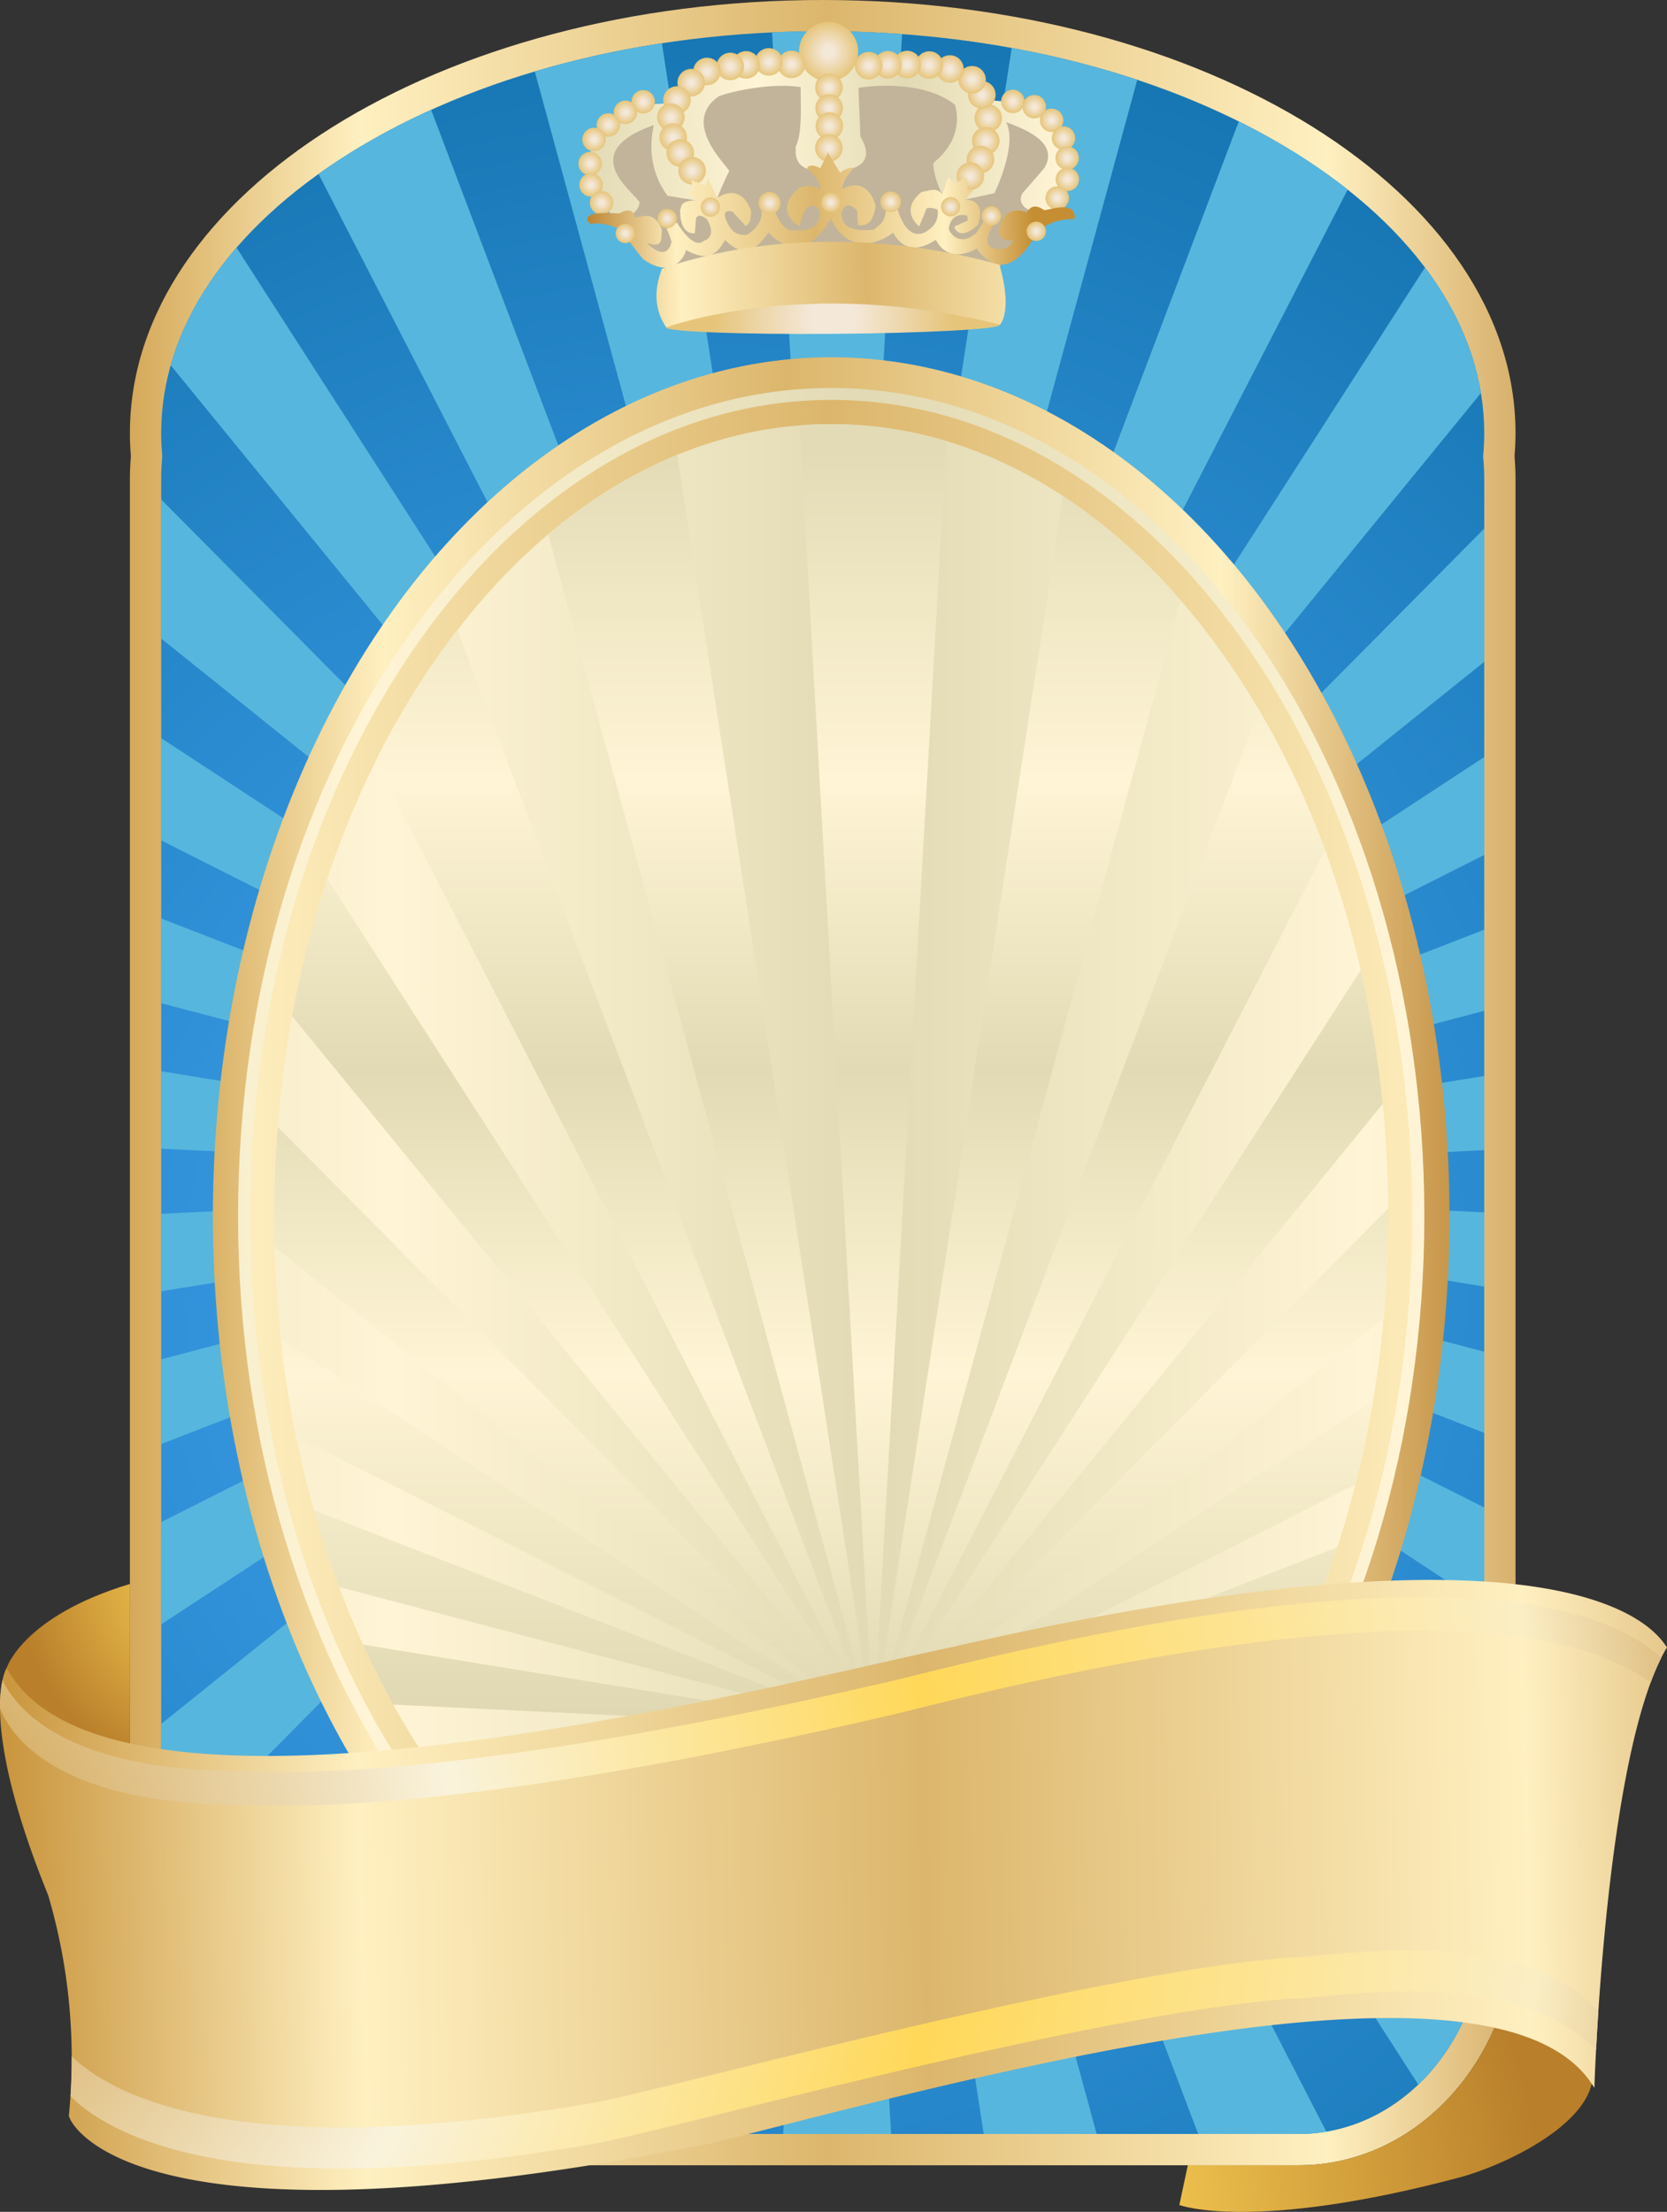 <svg xmlns="http://www.w3.org/2000/svg" xmlns:xlink="http://www.w3.org/1999/xlink" viewBox="0 0 853.76 1132.71"><rect x="0" y="0" width="853.76" height="1132.71" fill="#333333" stroke="none"/><defs><style>.cls-1{fill:url(#linear-gradient);}.cls-2{fill:url(#radial-gradient);}.cls-3{fill:#57b6dd;}.cls-4{fill:url(#linear-gradient-2);}.cls-5{fill:url(#linear-gradient-3);}.cls-6{fill:url(#linear-gradient-4);}.cls-7{fill:url(#linear-gradient-5);}.cls-8{fill:url(#linear-gradient-6);}.cls-9{fill:url(#radial-gradient-2);}.cls-10{fill:url(#radial-gradient-3);}.cls-11{fill:url(#linear-gradient-7);}.cls-12{fill:url(#radial-gradient-4);}.cls-13{fill:url(#radial-gradient-5);}.cls-14{fill:#c1b49a;}.cls-15{fill:url(#linear-gradient-8);}.cls-16{fill:url(#radial-gradient-6);}.cls-17{fill:url(#radial-gradient-7);}.cls-18{fill:url(#radial-gradient-8);}.cls-19{fill:url(#radial-gradient-9);}.cls-20{fill:url(#radial-gradient-10);}.cls-21{fill:url(#radial-gradient-11);}.cls-22{fill:url(#radial-gradient-12);}.cls-23{fill:url(#radial-gradient-13);}.cls-24{fill:url(#radial-gradient-14);}.cls-25{fill:url(#radial-gradient-15);}.cls-26{fill:url(#radial-gradient-16);}.cls-27{fill:url(#radial-gradient-17);}.cls-28{fill:url(#radial-gradient-18);}.cls-29{fill:url(#radial-gradient-19);}.cls-30{fill:url(#radial-gradient-20);}.cls-31{fill:url(#radial-gradient-21);}.cls-32{fill:url(#radial-gradient-22);}.cls-33{fill:url(#radial-gradient-23);}.cls-34{fill:url(#radial-gradient-24);}.cls-35{fill:url(#radial-gradient-25);}.cls-36{fill:url(#radial-gradient-26);}.cls-37{fill:url(#radial-gradient-27);}.cls-38{fill:url(#radial-gradient-28);}.cls-39{fill:url(#radial-gradient-29);}.cls-40{fill:url(#radial-gradient-30);}.cls-41{fill:url(#radial-gradient-31);}.cls-42{fill:url(#radial-gradient-32);}.cls-43{fill:url(#radial-gradient-33);}.cls-44{fill:url(#radial-gradient-34);}.cls-45{fill:url(#radial-gradient-35);}.cls-46{fill:url(#radial-gradient-36);}.cls-47{fill:url(#radial-gradient-37);}.cls-48{fill:url(#radial-gradient-38);}.cls-49{fill:url(#radial-gradient-39);}.cls-50{fill:url(#radial-gradient-40);}.cls-51{fill:url(#radial-gradient-41);}.cls-52{fill:url(#radial-gradient-42);}.cls-53{fill:url(#radial-gradient-43);}.cls-54{fill:url(#radial-gradient-44);}.cls-55{fill:url(#radial-gradient-45);}.cls-56{fill:url(#radial-gradient-46);}.cls-57{fill:url(#linear-gradient-9);}.cls-58{fill:url(#radial-gradient-47);}.cls-59{fill:url(#radial-gradient-48);}.cls-60{fill:url(#radial-gradient-49);}.cls-61{fill:url(#radial-gradient-50);}.cls-62{fill:url(#radial-gradient-51);}.cls-63{fill:url(#radial-gradient-52);}.cls-64{fill:url(#radial-gradient-53);}.cls-65{fill:url(#radial-gradient-54);}.cls-66{fill:url(#radial-gradient-55);}.cls-67{fill:url(#linear-gradient-10);}</style><linearGradient id="linear-gradient" x1="22.18" y1="554.41" x2="875.98" y2="554.41" gradientUnits="userSpaceOnUse"><stop offset="0" stop-color="#c58e33"/><stop offset="0.19" stop-color="#fff0c1"/><stop offset="0.47" stop-color="#dcb66c"/><stop offset="0.77" stop-color="#fff0c1"/><stop offset="0.97" stop-color="#b97f2b"/></linearGradient><radialGradient id="radial-gradient" cx="377" cy="656.67" r="893.77" gradientUnits="userSpaceOnUse"><stop offset="0" stop-color="#46a8f9"/><stop offset="1" stop-color="#056499"/></radialGradient><linearGradient id="linear-gradient-2" x1="56.26" y1="622.82" x2="795.15" y2="622.82" xlink:href="#linear-gradient"/><linearGradient id="linear-gradient-3" x1="-105.9" y1="622.82" x2="1020.59" y2="622.82" gradientUnits="userSpaceOnUse"><stop offset="0" stop-color="#e3dbb6"/><stop offset="0.26" stop-color="#fff5d6"/><stop offset="0.49" stop-color="#e2dab4"/><stop offset="0.73" stop-color="#fff5d6"/><stop offset="1" stop-color="#e0d8b2"/></linearGradient><linearGradient id="linear-gradient-4" x1="-95.11" y1="622.82" x2="1008.53" y2="622.82" xlink:href="#linear-gradient"/><linearGradient id="linear-gradient-5" x1="-73.56" y1="622.82" x2="984.4" y2="622.82" xlink:href="#linear-gradient-3"/><linearGradient id="linear-gradient-6" x1="425.7" y1="231.11" x2="425.7" y2="877.89" xlink:href="#linear-gradient-3"/><radialGradient id="radial-gradient-2" cx="110.88" cy="809.44" r="102.23" gradientUnits="userSpaceOnUse"><stop offset="0" stop-color="#ffd859"/><stop offset="1" stop-color="#b97f2b"/></radialGradient><radialGradient id="radial-gradient-3" cx="532.24" cy="1131" r="257.19" xlink:href="#radial-gradient-2"/><linearGradient id="linear-gradient-7" x1="-11.1" y1="975.17" x2="1020.1" y2="953" xlink:href="#linear-gradient"/><radialGradient id="radial-gradient-4" cx="-77.62" cy="953.59" r="1031.26" gradientUnits="userSpaceOnUse"><stop offset="0" stop-color="#c79134"/><stop offset="0.3" stop-color="#faf3dc"/><stop offset="0.54" stop-color="#ffd859"/><stop offset="0.84" stop-color="#fbeec5"/><stop offset="1" stop-color="#b97f2b"/></radialGradient><radialGradient id="radial-gradient-5" cx="426.6" cy="162.47" r="60.73" gradientUnits="userSpaceOnUse"><stop offset="0.18" stop-color="#f4e8d9"/><stop offset="1" stop-color="#e6c57b"/></radialGradient><linearGradient id="linear-gradient-8" x1="302.13" y1="72.13" x2="633.2" y2="68.26" xlink:href="#linear-gradient-3"/><radialGradient id="radial-gradient-6" cx="428.89" cy="15.28" r="15.16" gradientTransform="translate(-4.64 15.61) rotate(-0.59)" xlink:href="#radial-gradient-5"/><radialGradient id="radial-gradient-7" cx="428.88" cy="33.61" r="7.05" gradientTransform="translate(-4.64 15.61) rotate(-0.59)" xlink:href="#radial-gradient-5"/><radialGradient id="radial-gradient-8" cx="428.88" cy="44.18" r="7.05" gradientTransform="translate(-4.64 15.61) rotate(-0.59)" xlink:href="#radial-gradient-5"/><radialGradient id="radial-gradient-9" cx="510.33" cy="50.18" r="7.05" gradientTransform="translate(-4.64 15.61) rotate(-0.59)" xlink:href="#radial-gradient-5"/><radialGradient id="radial-gradient-10" cx="508.91" cy="61.82" r="7.05" gradientTransform="translate(-4.64 15.61) rotate(-0.59)" xlink:href="#radial-gradient-5"/><radialGradient id="radial-gradient-11" cx="506.09" cy="71.33" r="7.05" gradientTransform="translate(-4.64 15.61) rotate(-0.59)" xlink:href="#radial-gradient-5"/><radialGradient id="radial-gradient-12" cx="500.8" cy="79.8" r="7.05" gradientTransform="translate(-4.64 15.61) rotate(-0.59)" xlink:href="#radial-gradient-5"/><radialGradient id="radial-gradient-13" cx="523.02" cy="41.72" r="5.99" gradientTransform="translate(-4.64 15.61) rotate(-0.59)" xlink:href="#radial-gradient-5"/><radialGradient id="radial-gradient-14" cx="333.7" cy="39.95" r="5.99" gradientTransform="translate(-4.64 15.61) rotate(-0.59)" xlink:href="#radial-gradient-5"/><radialGradient id="radial-gradient-15" cx="324.53" cy="45.24" r="5.99" gradientTransform="translate(-4.64 15.61) rotate(-0.59)" xlink:href="#radial-gradient-5"/><radialGradient id="radial-gradient-16" cx="315.72" cy="51.59" r="5.99" gradientTransform="translate(-4.64 15.61) rotate(-0.59)" xlink:href="#radial-gradient-5"/><radialGradient id="radial-gradient-17" cx="308.31" cy="58.99" r="5.99" gradientTransform="translate(-4.64 15.61) rotate(-0.59)" xlink:href="#radial-gradient-5"/><radialGradient id="radial-gradient-18" cx="306.2" cy="71.33" r="5.99" gradientTransform="translate(-4.64 15.61) rotate(-0.59)" xlink:href="#radial-gradient-5"/><radialGradient id="radial-gradient-19" cx="306.55" cy="82.26" r="5.99" gradientTransform="translate(-4.64 15.61) rotate(-0.59)" xlink:href="#radial-gradient-5"/><radialGradient id="radial-gradient-20" cx="311.83" cy="91.42" r="5.99" gradientTransform="translate(-4.64 15.61) rotate(-0.59)" xlink:href="#radial-gradient-5"/><radialGradient id="radial-gradient-21" cx="533.95" cy="44.54" r="5.99" gradientTransform="translate(-4.64 15.61) rotate(-0.59)" xlink:href="#radial-gradient-5"/><radialGradient id="radial-gradient-22" cx="542.76" cy="51.59" r="5.99" gradientTransform="translate(-4.64 15.61) rotate(-0.59)" xlink:href="#radial-gradient-5"/><radialGradient id="radial-gradient-23" cx="548.75" cy="60.76" r="5.99" gradientTransform="translate(-4.64 15.61) rotate(-0.59)" xlink:href="#radial-gradient-5"/><radialGradient id="radial-gradient-24" cx="550.51" cy="70.98" r="5.99" gradientTransform="translate(-4.64 15.61) rotate(-0.59)" xlink:href="#radial-gradient-5"/><radialGradient id="radial-gradient-25" cx="550.51" cy="81.91" r="5.99" gradientTransform="translate(-4.64 15.61) rotate(-0.59)" xlink:href="#radial-gradient-5"/><radialGradient id="radial-gradient-26" cx="545.22" cy="91.43" r="5.99" gradientTransform="translate(-4.64 15.61) rotate(-0.59)" xlink:href="#radial-gradient-5"/><radialGradient id="radial-gradient-27" cx="507.15" cy="38.2" r="7.05" gradientTransform="translate(-4.64 15.61) rotate(-0.59)" xlink:href="#radial-gradient-5"/><radialGradient id="radial-gradient-28" cx="502.22" cy="30.44" r="7.05" gradientTransform="translate(-4.64 15.61) rotate(-0.59)" xlink:href="#radial-gradient-5"/><radialGradient id="radial-gradient-29" cx="490.94" cy="24.8" r="7.05" gradientTransform="translate(-4.64 15.61) rotate(-0.59)" xlink:href="#radial-gradient-5"/><radialGradient id="radial-gradient-30" cx="480.36" cy="22.68" r="7.05" gradientTransform="translate(-4.64 15.61) rotate(-0.59)" xlink:href="#radial-gradient-5"/><radialGradient id="radial-gradient-31" cx="469.08" cy="22.33" r="7.05" gradientTransform="translate(-4.64 15.61) rotate(-0.59)" xlink:href="#radial-gradient-5"/><radialGradient id="radial-gradient-32" cx="459.21" cy="22.33" r="7.05" gradientTransform="translate(-4.64 15.61) rotate(-0.59)" xlink:href="#radial-gradient-5"/><radialGradient id="radial-gradient-33" cx="449.33" cy="22.68" r="7.05" gradientTransform="translate(-4.64 15.61) rotate(-0.59)" xlink:href="#radial-gradient-5"/><radialGradient id="radial-gradient-34" cx="409.85" cy="21.62" r="7.05" gradientTransform="translate(-4.64 15.61) rotate(-0.59)" xlink:href="#radial-gradient-5"/><radialGradient id="radial-gradient-35" cx="398.21" cy="20.21" r="7.05" gradientTransform="translate(-4.64 15.61) rotate(-0.59)" xlink:href="#radial-gradient-5"/><radialGradient id="radial-gradient-36" cx="386.58" cy="21.62" r="7.05" gradientTransform="translate(-4.64 15.61) rotate(-0.59)" xlink:href="#radial-gradient-5"/><radialGradient id="radial-gradient-37" cx="378.47" cy="22.33" r="7.05" gradientTransform="translate(-4.64 15.61) rotate(-0.59)" xlink:href="#radial-gradient-5"/><radialGradient id="radial-gradient-38" cx="366.48" cy="24.79" r="7.05" gradientTransform="translate(-4.64 15.61) rotate(-0.59)" xlink:href="#radial-gradient-5"/><radialGradient id="radial-gradient-39" cx="358.38" cy="30.43" r="7.05" gradientTransform="translate(-4.64 15.61) rotate(-0.59)" xlink:href="#radial-gradient-5"/><radialGradient id="radial-gradient-40" cx="350.97" cy="39.25" r="7.05" gradientTransform="translate(-4.64 15.61) rotate(-0.59)" xlink:href="#radial-gradient-5"/><radialGradient id="radial-gradient-41" cx="347.8" cy="48.06" r="7.05" gradientTransform="translate(-4.64 15.61) rotate(-0.59)" xlink:href="#radial-gradient-5"/><radialGradient id="radial-gradient-42" cx="348.86" cy="58.28" r="7.05" gradientTransform="translate(-4.64 15.61) rotate(-0.59)" xlink:href="#radial-gradient-5"/><radialGradient id="radial-gradient-43" cx="352.38" cy="66.39" r="7.05" gradientTransform="translate(-4.64 15.61) rotate(-0.59)" xlink:href="#radial-gradient-5"/><radialGradient id="radial-gradient-44" cx="358.37" cy="75.56" r="7.05" gradientTransform="translate(-4.64 15.61) rotate(-0.59)" xlink:href="#radial-gradient-5"/><radialGradient id="radial-gradient-45" cx="428.88" cy="53.35" r="7.05" gradientTransform="translate(-4.64 15.61) rotate(-0.59)" xlink:href="#radial-gradient-5"/><radialGradient id="radial-gradient-46" cx="428.53" cy="64.63" r="7.05" gradientTransform="translate(-4.64 15.61) rotate(-0.59)" xlink:href="#radial-gradient-5"/><linearGradient id="linear-gradient-9" x1="528.74" y1="105.9" x2="291.37" y2="109.19" xlink:href="#linear-gradient"/><radialGradient id="radial-gradient-47" cx="345.33" cy="99.89" r="4.94" gradientTransform="translate(-4.64 15.61) rotate(-0.59)" xlink:href="#radial-gradient-5"/><radialGradient id="radial-gradient-48" cx="367.54" cy="94.25" r="4.94" gradientTransform="translate(-4.64 15.61) rotate(-0.59)" xlink:href="#radial-gradient-5"/><radialGradient id="radial-gradient-49" cx="397.86" cy="92.48" r="5.64" gradientTransform="translate(-4.64 15.61) rotate(-0.59)" xlink:href="#radial-gradient-5"/><radialGradient id="radial-gradient-50" cx="429.24" cy="92.49" r="4.94" gradientTransform="translate(-4.64 15.61) rotate(-0.59)" xlink:href="#radial-gradient-5"/><radialGradient id="radial-gradient-51" cx="459.91" cy="92.49" r="5.29" gradientTransform="translate(-4.64 15.61) rotate(-0.59)" xlink:href="#radial-gradient-5"/><radialGradient id="radial-gradient-52" cx="490.58" cy="95.31" r="4.94" gradientTransform="translate(-4.64 15.61) rotate(-0.59)" xlink:href="#radial-gradient-5"/><radialGradient id="radial-gradient-53" cx="511.38" cy="100.24" r="4.94" gradientTransform="translate(-4.64 15.61) rotate(-0.59)" xlink:href="#radial-gradient-5"/><radialGradient id="radial-gradient-54" cx="534.3" cy="108.35" r="4.94" gradientTransform="translate(-4.64 15.61) rotate(-0.59)" xlink:href="#radial-gradient-5"/><radialGradient id="radial-gradient-55" cx="323.82" cy="107.29" r="4.94" gradientTransform="translate(-4.64 15.61) rotate(-0.59)" xlink:href="#radial-gradient-5"/><linearGradient id="linear-gradient-10" x1="284.62" y1="147.68" x2="623.42" y2="142.76" xlink:href="#linear-gradient"/></defs><title>Label Blue</title><g id="Layer_2" data-name="Layer 2"><g id="_1" data-name="1"><path class="cls-1" d="M776.18,221.77C776.18,99.29,617.32,0,421.35,0S66.53,99.29,66.53,221.77c0,4,.18,7.92.51,11.85-.33,3.86-.51,7.76-.51,11.71V985.47c0,67.85,49.9,123.36,110.88,123.36H665.3c61,0,110.88-55.51,110.88-123.36V245.33c0-4-.18-7.85-.51-11.71C776,229.69,776.18,225.74,776.18,221.77Z"/><path class="cls-2" d="M665.29,1092.81H177.41c-52.3,0-94.86-48.15-94.86-107.34V245.33c0-3.42.15-6.9.44-10.34l.12-1.36L83,232.27c-.3-3.52-.45-7.05-.45-10.5,0-53.52,34.23-104.38,96.39-143.24C243.45,38.22,329.54,16,421.35,16S599.26,38.22,663.76,78.53c62.16,38.86,96.4,89.72,96.4,143.24,0,3.45-.15,7-.45,10.5l-.11,1.36.11,1.36c.3,3.44.45,6.92.45,10.34V985.47c0,59.19-42.56,107.34-94.87,107.34Z"/><path class="cls-3" d="M82.55,327l346.2,277.92L82.55,255.77ZM729.8,137l-301,467.91L758.47,201.27C754.77,178.92,745.05,157.26,729.8,137ZM178.94,78.53q-8.22,5.14-15.79,10.57l265.6,515.83L220.8,56.26A355.15,355.15,0,0,0,178.94,78.53ZM456.39,1092.81,428.75,604.93,401.1,1092.81ZM82.55,513.74l346.19,91.19L82.55,470.34ZM760.16,589V551L428.75,604.93Zm0,282L428.75,604.93,760.16,939.17ZM758,1008.06,428.75,604.93l297.63,462.6C742.16,1052.46,753.55,1031.69,758,1008.06Zm-92.75,84.75a84.66,84.66,0,0,0,14.05-1.18L428.75,604.93l184.9,487.88Zm-103.59,0-133-487.88,75.15,487.88ZM582.45,40.88a472.55,472.55,0,0,0-64.31-16.3L428.75,604.92,462,17.5Q441.95,16,421.35,16q-13.05,0-25.94.6l33.34,588.31h0Zm-153.7,564h0L690.21,97.11a292.79,292.79,0,0,0-26.45-18.58c-9.33-5.83-19.13-11.27-29.32-16.33L428.75,604.92h0L121.13,126.81C104.76,145.7,93.38,166,87.42,187.06L428.75,604.93,82.55,378v52.37l346.2,174.55h0L82.55,621.59v39.68l346.19-56.34h0L82.55,696.12v43.39L428.73,604.93,82.55,779.47v52.38L428.74,604.93,82.55,882.84v71.24L428.74,604.93,88.17,1021.87c7.1,22.22,20.5,41.05,37.76,53.71L428.74,604.93h0l-251.2,487.88h66.3l184.9-487.87L295.79,1092.81h57.8l75.16-487.88h0L760.16,822.16V772L428.75,604.93,760.16,733.76V692.22L428.75,604.93l331.41,53.93v-38l-331.41-16h0ZM82.55,548.59v39.67l346.19,16.67ZM339,22.17a486,486,0,0,0-65.1,14.44L428.75,604.92Zm89.77,582.75ZM760.16,476.09,428.75,604.93l331.41-87.3Zm0-205.4L428.75,604.92l331.41-266Zm0,117L428.75,604.92,760.16,437.83Z"/><ellipse class="cls-4" cx="425.7" cy="622.82" rx="316.67" ry="439.87"/><path class="cls-5" d="M425.71,1046.94c-167.51,0-303.78-190.26-303.78-424.12S258.2,198.69,425.71,198.69,729.48,389,729.48,622.82s-136.27,424.12-303.77,424.12Z"/><path class="cls-6" d="M425.71,1040.78c-164.11,0-297.62-187.5-297.62-418s133.51-418,297.62-418,297.6,187.49,297.6,418-133.5,418-297.6,418Z"/><path class="cls-7" d="M425.71,1028.46c-75.28,0-146.41-41.69-200.31-117.38-54.81-77-85-179.34-85-288.26s30.18-211.3,85-288.26c53.9-75.7,125-117.38,200.31-117.38S572.11,258.86,626,334.56c54.8,77,85,179.33,85,288.26s-30.19,211.29-85,288.26c-53.9,75.69-125,117.38-200.3,117.38Z"/><path class="cls-8" d="M484.1,1019.89,447.28,884.76l21.43,139.09Q476.45,1022.17,484.1,1019.89Zm53.81-24.18-90.63-111,76.53,118.94Q530.93,1000,537.91,995.71Zm-364.26-183,273.63,72.08L160.77,773.38Q166.46,793.49,173.65,812.68ZM455.3,1026.27l-8-141.51L439.16,1028C444.57,1027.65,450,1027.06,455.3,1026.27ZM703.24,717,447.29,884.75,694.17,760.28Q699.57,739.06,703.24,717ZM711,622.82c0-1.33,0-2.66,0-4L447.29,884.75,708.65,674.94Q711,649.21,711,622.82ZM563.35,977.94,447.28,884.76,549.69,988Q556.6,983.26,563.35,977.94ZM684.85,792.4,447.28,884.76l225.51-59.4Q679.38,809.25,684.85,792.4ZM511.59,1009.65,447.28,884.76l49.61,130.89Q504.3,1012.94,511.59,1009.65Zm93-702.31c-18.61-21.44-38.82-39.27-60.2-53.28L447.28,884.75,484.61,225.9a204.5,204.5,0,0,0-58.9-8.72c-5.44,0-10.84.24-16.22.67l37.79,666.9h0Zm44.2,567.71q6.92-12.3,13.12-25.23L447.29,884.76ZM185.91,842.22q7.2,15.78,15.46,30.7l245.9,11.84ZM346.88,233a248.59,248.59,0,0,0-66.13,40.69l166.53,611.1ZM225.4,334.56a410.57,410.57,0,0,0-33,55.2l254.86,495-213-562.09C231.25,326.54,228.3,330.49,225.4,334.56ZM447.28,884.75h0L678.66,435.39a447,447,0,0,0-33.85-71.8L447.28,884.75h0L167.59,450.05a517.51,517.51,0,0,0-18,70.3L447.28,884.76,143.86,685.87q2.77,25.35,7.78,49.83L447.28,884.76h0L215.15,895.93q5,7.73,10.25,15.15c2.11,3,4.27,5.87,6.44,8.74l215.44-35.06h0l-201,53q8.4,9.74,17.25,18.48l183.75-71.42-168.9,85.15q8.63,7.47,17.59,14l151.31-99.17L311,994.17q8.76,5.51,17.76,10.14L447.27,884.77,343.81,1011.42c5.84,2.5,11.74,4.7,17.69,6.66l85.78-133.32h0l-70.87,137.63c5.75,1.43,11.54,2.59,17.37,3.52l53.49-141.14-38.94,142.92c5.58.48,11.18.75,16.82.76l22.13-143.69h0l127.55,83.6c4.55-4,9-8.15,13.43-12.53l-141-71.07L599.6,944c4.52-5,8.95-10.2,13.29-15.59L447.28,884.76l176.93,28.79c.6-.83,1.21-1.64,1.8-2.47q6-8.39,11.52-17.16l-190.25-9.16h0Zm249.64-388-249.63,388L708.14,565.4A550.4,550.4,0,0,0,696.92,496.76ZM140.41,622.82c0,5.28.09,10.53.24,15.78L447.28,884.76l-305-307.66Q140.45,599.7,140.41,622.82ZM447.29,884.75h0Z"/><path class="cls-9" d="M3.4,854.17c5.1,23.7,29.8,37.64,63.13,45.42V811.15C11.73,827.69,3.4,854.17,3.4,854.17Z"/><path class="cls-10" d="M811.25,1048.09c-23-5.08-36.49-8.81-45.09-11.54-17.54,42.54-56.23,72.28-100.86,72.28H608.35L604,1129.19s37.2,14.1,143.5-14.11C774,1108,832.51,1079.82,811.25,1048.09Z"/><path class="cls-11" d="M816.56,1069.25s5.32-172.77,37.2-225.66c-5.31-7.05-42.51-74-366.72,0C402,861.22,56.55,952.89,3.4,854.17c0,0-15.95,24.68,21.26,116.35a295.45,295.45,0,0,1,10.62,112.83c0,3.53,31.89,74,329.52,14.1C492.36,1065.72,768.73,988.15,816.56,1069.25Z"/><path class="cls-12" d="M662.43,1002.35c-101,7-318.88,67-356.09,74.05-187.88,33.23-251.13-5.33-269.61-23.4,0,6.58-.16,13.4-.62,20.44,17.66,17.79,80.18,57.63,270.23,24,37.21-7,255.11-67,356.09-74,19.62,0,111.68-18,155,26.33.3-5.66.68-12.35,1.18-19.82C775.81,984,682.23,1002.26,662.43,1002.35ZM455.15,861.22c-228.53,52.89-313.57,45.84-329.51,45.84-89.89,0-116.55-30.51-124.37-46.65A66,66,0,0,0,0,874.85c6,15,30.08,49.53,125.64,49.53,15.94,0,101,7,329.51-45.84,30.11-6.66,301.72-82.42,390.19-16.76a122.91,122.91,0,0,1,5.49-12.84C768.76,775.48,485.91,854.42,455.15,861.22Z"/><path class="cls-13" d="M512.06,166.36c0,2.19-38.23,4.26-85.43,4.61s-85.47-1.12-85.49-3.31,45.71-16,87.84-13.43C474.82,157,512.05,164.17,512.06,166.36Z"/><path class="cls-14" d="M339.49,139.1s2.79-2.85-5.7-5.93L319.45,110s-34.3-43.71,15.71-49.52c12.28-5.76,38.09-32.47,85.87-15C431.21,41.21,478,28,493.74,54c18.36,3,56.17,11.41,46.93,37.95-6.57,12.76-8.59,21.94-8.59,21.94l-13.94,16s-7,6.07-6.95,9.59l-46.13,5.06-63.1,1-49.37-.9Z"/><path class="cls-15" d="M321.22,111.08s6.67-2.89,6.27-7.82c-5.71-7-30.94-25.77,7.35-39.21-1.68,7.78-3.3,22.25,7.07,36.24l14.48,2.32,5.62-2.17,5.3,1s3.78-9.55,6.2-13.81c-.73-2.46-25.28-24.77-5.33-38.37,7-2.54,26.73-7,41.91-4.66-.31,4.23,1.29,22.9-2.51,30.34,0,2.12-1.65,11.3,9.64,12.24l14.84,3,2.79-3.55s14.78-1.92,5.82-16.63l-1-25s31.32-5.61,49.44,8.65c.74,2.82,4.76,16.88-11,29.73-.68,2.48,1.88,11.26,4.39,16.17l11.67,2.7,15.12-3.32s12.09-24.45,6-36.38c8.13,3.09,27.6,9.94,19.62,23.42-6.61,7.83-11.14,12.81-11.14,12.81s-4.52,6.39,5.74,9.81l10.22.25s29.57-39.44-19.61-56.56l-5.65-.3-7.41-.63s-22-18.1-40.37-17.21L440.64,33l-58.18-1.52-22.85,6.93S343.14,47.75,343.54,53c-4.58,0-15.51.16-20.06,3.38-16.47,10-31.5,21.83-14.29,49.86C316.3,112.19,314.54,112.21,321.22,111.08Z"/><path class="cls-16" d="M439.52,26.31a15.16,15.16,0,1,1-15.32-15A15.17,15.17,0,0,1,439.52,26.31Z"/><path class="cls-17" d="M431.59,44.73a7.05,7.05,0,1,1-7.12-7A7,7,0,0,1,431.59,44.73Z"/><path class="cls-18" d="M431.7,55.3a7.05,7.05,0,1,1-7.12-7A7,7,0,0,1,431.7,55.3Z"/><path class="cls-19" d="M513.2,60.46a7.05,7.05,0,1,1-7.13-7A7.06,7.06,0,0,1,513.2,60.46Z"/><path class="cls-20" d="M511.91,72.11a7.05,7.05,0,1,1-7.12-7A7.05,7.05,0,0,1,511.91,72.11Z"/><path class="cls-21" d="M509.18,81.65a7.05,7.05,0,1,1-7.12-7A7,7,0,0,1,509.18,81.65Z"/><path class="cls-22" d="M504,90.17a7.05,7.05,0,1,1-7.12-7A7,7,0,0,1,504,90.17Z"/><path class="cls-23" d="M524.74,51.88a6,6,0,1,1-6-5.93A6,6,0,0,1,524.74,51.88Z"/><path class="cls-24" d="M335.42,52.06a6,6,0,1,1-6.05-5.93A6,6,0,0,1,335.42,52.06Z"/><path class="cls-25" d="M326.31,57.44a6,6,0,1,1-6.05-5.93A6,6,0,0,1,326.31,57.44Z"/><path class="cls-26" d="M317.56,63.88A6,6,0,1,1,311.51,58,6,6,0,0,1,317.56,63.88Z"/><path class="cls-27" d="M310.24,71.36a6,6,0,1,1-6.06-5.93A6,6,0,0,1,310.24,71.36Z"/><path class="cls-28" d="M308.25,83.72a6,6,0,1,1-6.06-5.94A6,6,0,0,1,308.25,83.72Z"/><path class="cls-29" d="M308.71,94.64a6,6,0,1,1-6-5.93A6,6,0,0,1,308.71,94.64Z"/><path class="cls-30" d="M314.09,103.75a6,6,0,1,1-6-5.93A6,6,0,0,1,314.09,103.75Z"/><path class="cls-31" d="M535.7,54.59a6,6,0,1,1-6.05-5.93A6,6,0,0,1,535.7,54.59Z"/><path class="cls-32" d="M544.59,61.55a6,6,0,1,1-6.06-5.93A6,6,0,0,1,544.59,61.55Z"/><path class="cls-33" d="M550.67,70.65a6,6,0,1,1-6-5.93A6,6,0,0,1,550.67,70.65Z"/><path class="cls-34" d="M552.54,80.86a6,6,0,1,1-6-5.93A6,6,0,0,1,552.54,80.86Z"/><path class="cls-35" d="M552.65,91.78a6,6,0,1,1-6-5.93A6,6,0,0,1,552.65,91.78Z"/><path class="cls-36" d="M547.46,101.36a6,6,0,1,1-6.05-5.94A6,6,0,0,1,547.46,101.36Z"/><path class="cls-37" d="M509.9,48.51a7.05,7.05,0,1,1-7.12-7A7,7,0,0,1,509.9,48.51Z"/><path class="cls-38" d="M504.89,40.8a7.05,7.05,0,1,1-7.13-7A7,7,0,0,1,504.89,40.8Z"/><path class="cls-39" d="M493.55,35.28a7.05,7.05,0,1,1-7.12-7A7.05,7.05,0,0,1,493.55,35.28Z"/><path class="cls-40" d="M483,33.27a7.05,7.05,0,1,1-7.12-7A7,7,0,0,1,483,33.27Z"/><path class="cls-41" d="M471.67,33a7.05,7.05,0,1,1-7.13-7A7.06,7.06,0,0,1,471.67,33Z"/><path class="cls-42" d="M461.8,33.14a7.05,7.05,0,1,1-7.13-7A7.05,7.05,0,0,1,461.8,33.14Z"/><path class="cls-43" d="M451.93,33.59a7.05,7.05,0,1,1-7.12-7A7,7,0,0,1,451.93,33.59Z"/><path class="cls-44" d="M412.44,32.94a7.05,7.05,0,1,1-7.13-7A7.05,7.05,0,0,1,412.44,32.94Z"/><path class="cls-45" d="M400.79,31.65a7.05,7.05,0,1,1-7.12-7A7.05,7.05,0,0,1,400.79,31.65Z"/><path class="cls-46" d="M389.17,33.18a7.05,7.05,0,1,1-7.12-7A7.05,7.05,0,0,1,389.17,33.18Z"/><path class="cls-47" d="M381.07,34A7.05,7.05,0,1,1,374,27,7.05,7.05,0,0,1,381.07,34Z"/><path class="cls-48" d="M369.11,36.56a7.05,7.05,0,1,1-7.12-7A7,7,0,0,1,369.11,36.56Z"/><path class="cls-49" d="M361.06,42.28a7.05,7.05,0,1,1-7.12-7A7,7,0,0,1,361.06,42.28Z"/><path class="cls-50" d="M353.75,51.17a7.05,7.05,0,1,1-7.13-7A7.05,7.05,0,0,1,353.75,51.17Z"/><path class="cls-51" d="M350.66,60a7.05,7.05,0,1,1-7.12-7A7.06,7.06,0,0,1,350.66,60Z"/><path class="cls-52" d="M351.83,70.22a7.05,7.05,0,1,1-7.13-7A7.06,7.06,0,0,1,351.83,70.22Z"/><path class="cls-53" d="M355.44,78.3a7.05,7.05,0,1,1-7.13-7A7.06,7.06,0,0,1,355.44,78.3Z"/><path class="cls-54" d="M361.52,87.4a7.05,7.05,0,1,1-7.12-7A7,7,0,0,1,361.52,87.4Z"/><path class="cls-55" d="M431.8,64.47a7.05,7.05,0,1,1-7.12-7A7,7,0,0,1,431.8,64.47Z"/><path class="cls-56" d="M431.56,75.75a7.05,7.05,0,1,1-7.12-7A7,7,0,0,1,431.56,75.75Z"/><path class="cls-57" d="M550.39,112.25S534.17,111,528.3,123.77c-2.09,2.84-13.87,22.7-28.17,3.46-1.74,1.42-14.37,7.9-20.84-4.37-4.21,2.51-14.72,9-21.9-3.66-3.15,2.5-21.36,14.33-31.8-7.07-2.78,3.9-14.55,25.18-32,7-3.48,4.27-10.41,16-22.17,3.76-2.78,4.26-6.57,12.76-20.05,5.14-.32,2.47-6.53,15.58-21.81,4.8-.7-.34-11.43-15-13.56-16.07s-8.84-3.09-13.41-2c-.71-.35-8.54-7,14.39-5.44,1.76-.72,7-4,8.13,2,3.17,0,9.83-4,13.82,6.21-.3,4.94.8,9.86-7.69,6.78,1.79,2.09,10.32,9.76,12.69-.48a58.05,58.05,0,0,0-2.54-6.68l5.26-3.22s8.25,14.37,13.84,9.37c0,0,7-1.48,1.65-10.94-.35-.35-4.26-3.49-5.64-.65l-.63,7.76s-7.74,1.49-7.53-12.26c1.05-.72-1.1-4.22,8.06-4.67l-5-4.53,3.52,0-.76-5.63,7.08,2.4,1.37-3.54,4.69,10.17s11.54-8.93,17.34,6.52c0,2.82.07,6.35-2.74,7.79l-6.77-7.34s-6-2-3.13,4.62c1.08,1.75,2.55,7.73,10.3,7.3,2.46-1.09,8.75-6.09,7.63-12.42l6.33-1.48s3.65,12.66,10.34,11.53c3.88.31,14.81.56,12.94-10.36,0-.35-3.94-5.6-8.09,1.5l-2,6.72s-14.53-7.61.15-19.75c4.22-.74,5.27-1.81,10.59,1-.06-4.93-4.68-8.76-6.81-10.86.34-1.06,2.09-2.49,6.69-.07l3.46-6.73.34-1.41,6.45,10.51s3.15-2.86,7-2.54c-1.05,1.42-5.93,6-5.88,11,2.45-1.79,12.63-6.13,17,8.28-.66,4.24-2,11.31-9.06,10l-.43-7.4s-6.06-7-8.09,1.84c.73,2.82.1,9.52,16.65,7.94,1.75-1.78,6-3.23,6.24-10.29l6-.06s4.41,17.59,14.92,11.13c2.1-1.43,6.3-4.29,5.53-11-.71-.34-3.54-1.37-5.65-.64l-3.79,9.2s-10.65-8,1.24-17.64c4.57-.75,7.72-2.54,10.58,1.3l3.09-8.84,3.2,3.14L495.18,91l.42,6.35,2.82,0-4.18,5s10.92-1.16,6.82,12.27c-.34,1.07-9.42,9.27-12.32,1.54.35-.35,7-3.24,7-3.24l-.37-2.47s-8.14-2.74-9.45,6.8c1.09,3.51,6.79,8.74,14.12,2a65,65,0,0,0,3.82-6l3.52-.75,1.42,1.4-.68,2.47s-6.25,9.59,1.52,10.92c3.53.67,7.06.63,9.48-4.33-2.46.73-10.93.46-5.75-10.52,1-1.77,4.86-6.75,12.3-3.65,1.39-1.42,3.12-5.32,9.15-1.15C539.06,107.08,551.35,102.73,550.39,112.25Z"/><path class="cls-58" d="M346.61,111.88a4.93,4.93,0,1,1-5-4.89A4.91,4.91,0,0,1,346.61,111.88Z"/><path class="cls-59" d="M368.77,106a4.94,4.94,0,1,1-5-4.88A4.94,4.94,0,0,1,368.77,106Z"/><path class="cls-60" d="M399.77,103.93a5.64,5.64,0,1,1-5.7-5.58A5.64,5.64,0,0,1,399.77,103.93Z"/><path class="cls-61" d="M430.44,103.62a4.94,4.94,0,1,1-5-4.89A4.94,4.94,0,0,1,430.44,103.62Z"/><path class="cls-62" d="M461.46,103.3a5.29,5.29,0,1,1-5.34-5.24A5.28,5.28,0,0,1,461.46,103.3Z"/><path class="cls-63" d="M491.81,105.81a4.94,4.94,0,1,1-5-4.89A4.94,4.94,0,0,1,491.81,105.81Z"/><path class="cls-64" d="M512.65,110.53a4.94,4.94,0,1,1-5-4.89A4.92,4.92,0,0,1,512.65,110.53Z"/><path class="cls-65" d="M535.65,118.4a4.94,4.94,0,1,1-5-4.88A4.94,4.94,0,0,1,535.65,118.4Z"/><path class="cls-66" d="M325.19,119.5a4.94,4.94,0,1,1-5-4.88A4.94,4.94,0,0,1,325.19,119.5Z"/><path class="cls-67" d="M341.19,167.64s71.3-26.47,171-1.4c0,0,6.63-6.77-.32-30.67,0,.35-85.6-28-173.08,2.13C339.48,138.39,331.17,152.58,341.19,167.64Z"/></g></g></svg>